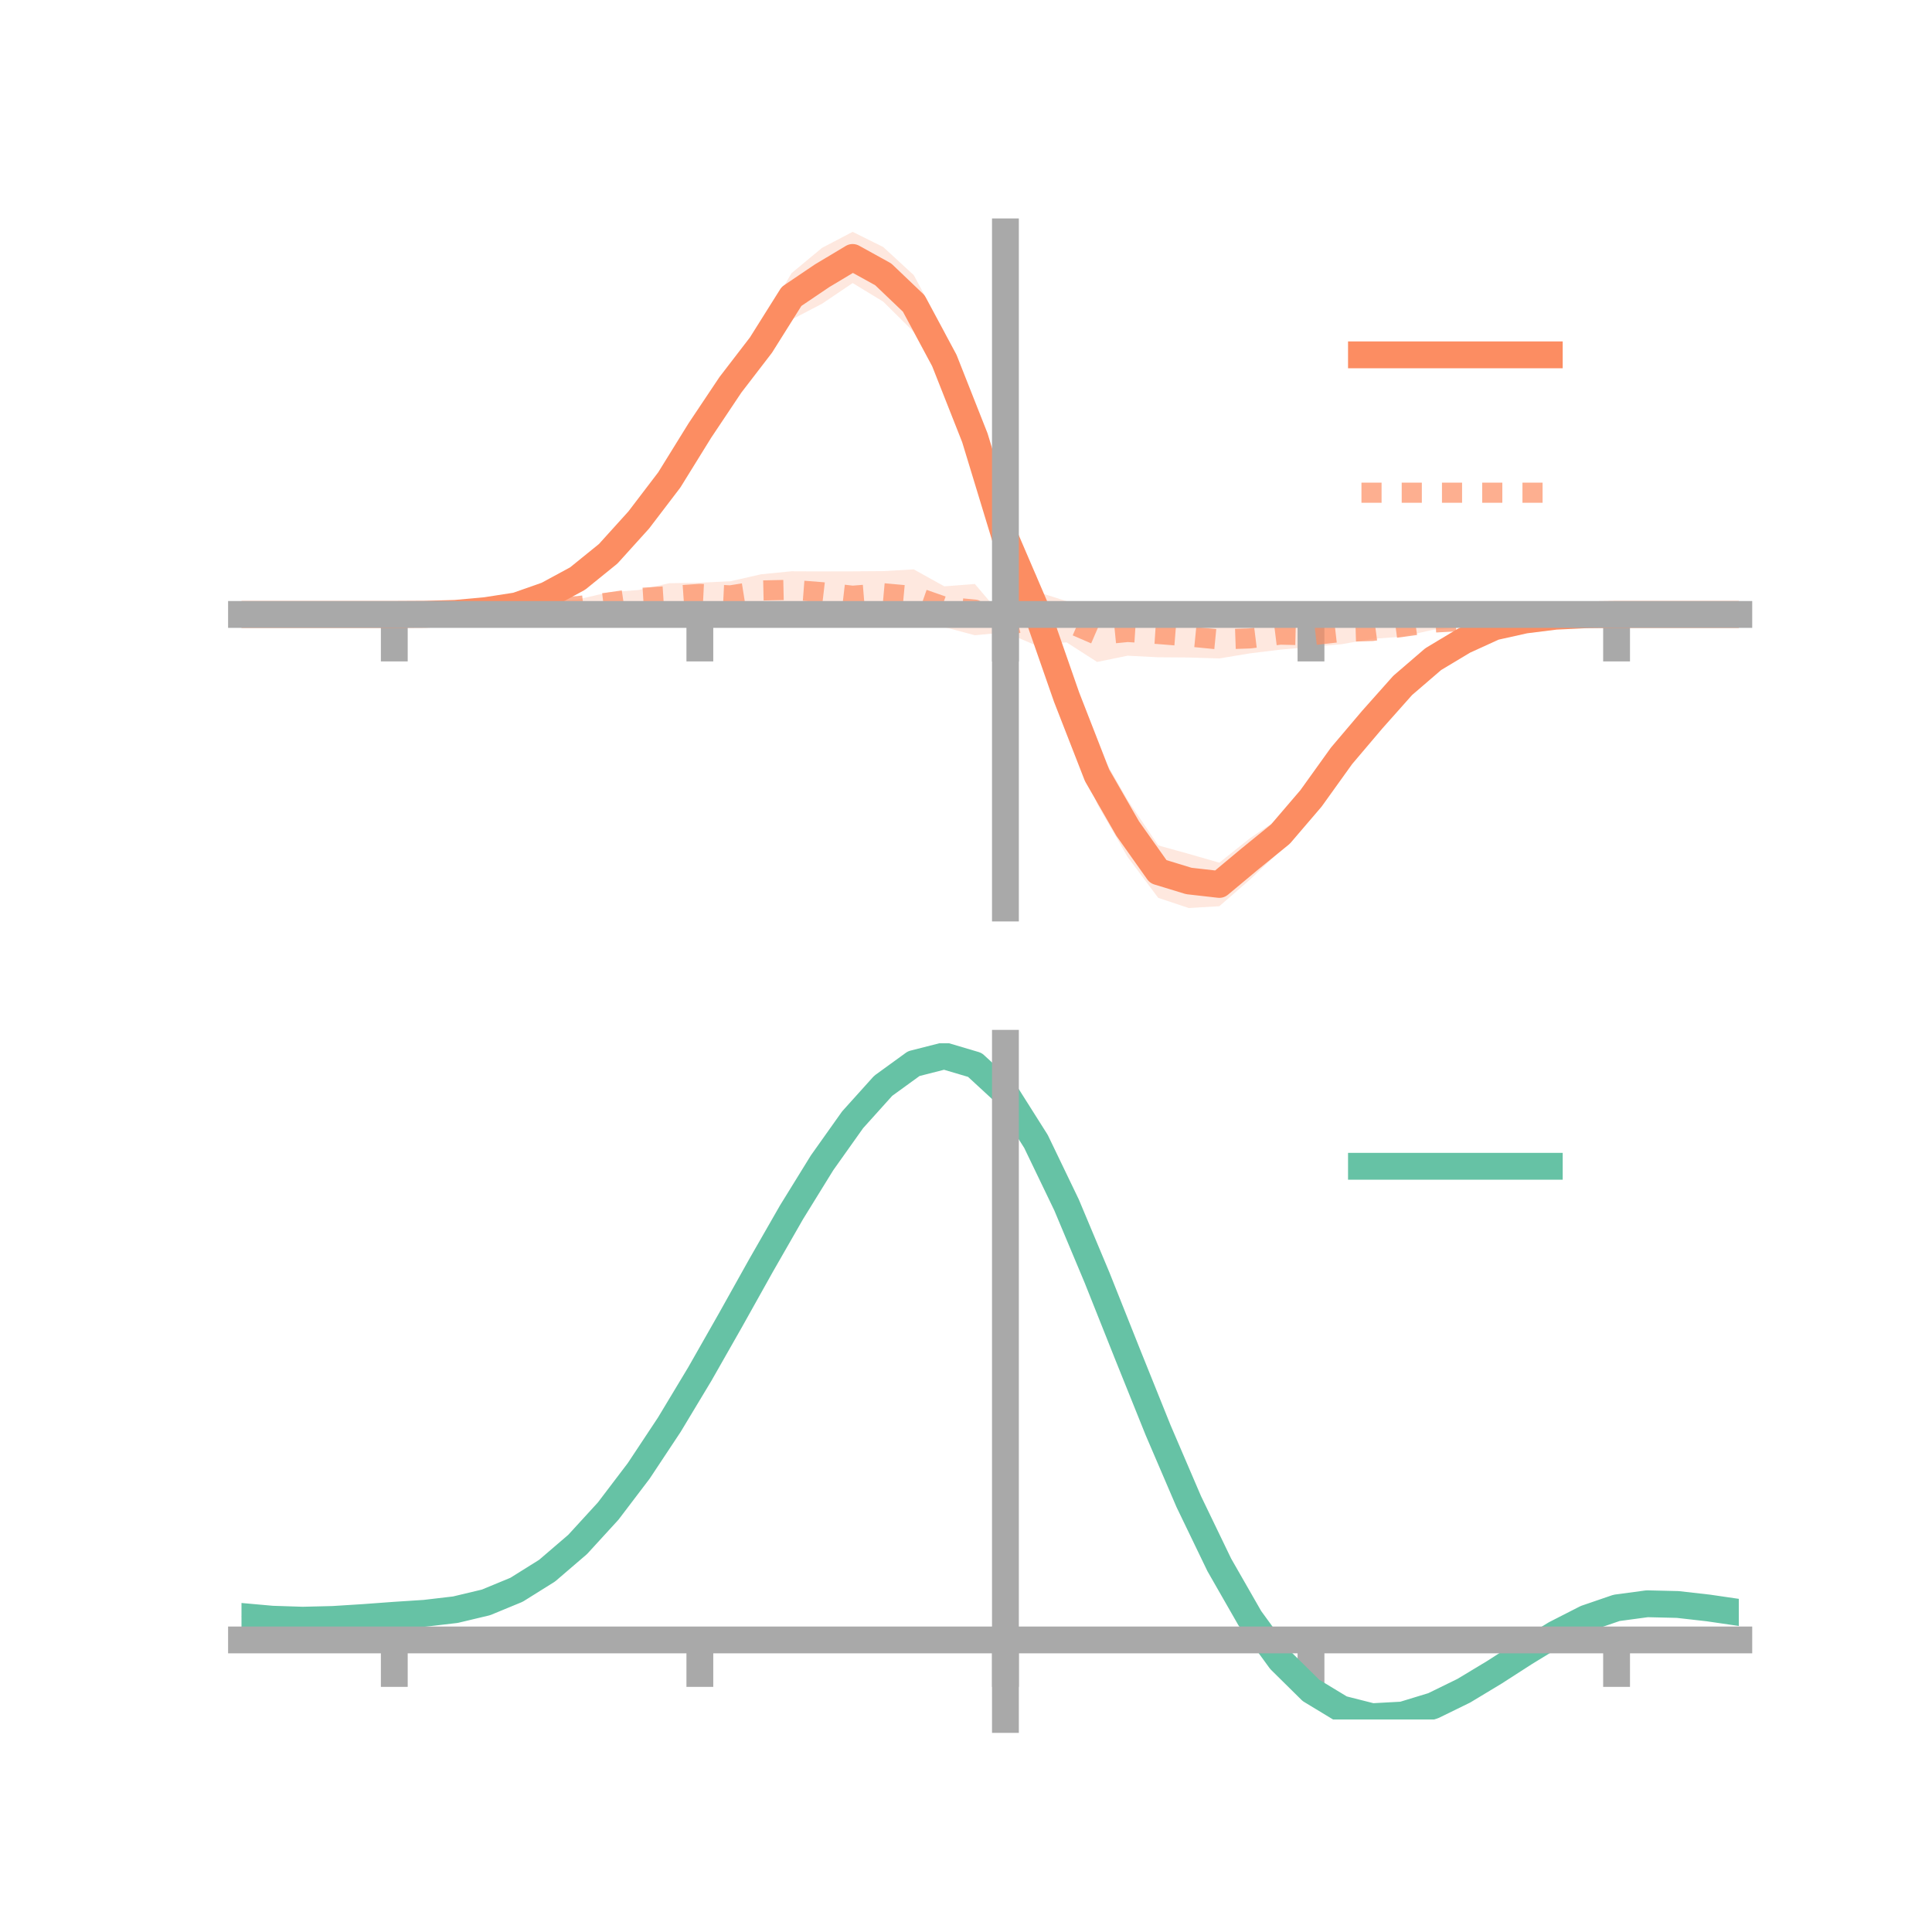 <?xml version="1.0" encoding="utf-8" standalone="no"?>
<!DOCTYPE svg PUBLIC "-//W3C//DTD SVG 1.1//EN"
  "http://www.w3.org/Graphics/SVG/1.1/DTD/svg11.dtd">
<!-- Created with matplotlib (https://matplotlib.org/) -->
<svg height="144pt" version="1.1" viewBox="0 0 144 144" width="144pt" xmlns="http://www.w3.org/2000/svg" xmlns:xlink="http://www.w3.org/1999/xlink">
 <defs>
  <style type="text/css">*{stroke-linecap:butt;stroke-linejoin:round;}</style>
 </defs>
 <g id="figure_1">
  <g id="patch_1">
   <path d="M 0 144 
L 144 144 
L 144 0 
L 0 0 
z
" style="fill:none;"/>
  </g>
  <g id="axes_1">
   <g id="patch_2">
    <path d="M 18 67.68 
L 129.6 67.68 
L 129.6 17.28 
L 18 17.28 
z
" style="fill:none;"/>
   </g>
   <g id="PolyCollection_1">
    <path clip-path="url(#pe5812099f9)" d="M 18 45.797 
L 18 45.797 
L 20.278 45.797 
L 22.555 45.797 
L 24.833 45.797 
L 27.11 45.797 
L 29.388 45.797 
L 31.665 45.754 
L 33.943 45.62 
L 36.22 45.34 
L 38.498 44.909 
L 40.776 43.916 
L 43.053 42.613 
L 45.331 40.626 
L 47.608 37.879 
L 49.886 34.808 
L 52.163 30.853 
L 54.441 27.404 
L 56.718 24.244 
L 58.996 20.362 
L 61.273 18.472 
L 63.551 17.28 
L 65.829 18.411 
L 68.106 20.505 
L 70.384 24.744 
L 72.661 30.097 
L 74.939 39.575 
L 77.216 42.87 
L 79.494 49.896 
L 81.771 55.671 
L 84.049 59.636 
L 86.327 63.012 
L 88.604 63.643 
L 90.882 64.299 
L 93.159 62.481 
L 95.437 60.93 
L 97.714 58.331 
L 99.992 55.409 
L 102.269 52.82 
L 104.547 50.402 
L 106.824 48.671 
L 109.102 47.31 
L 111.38 46.449 
L 113.657 46.056 
L 115.935 45.838 
L 118.212 45.792 
L 120.49 45.797 
L 122.767 45.797 
L 125.045 45.797 
L 127.322 45.797 
L 129.6 45.797 
L 129.6 45.797 
L 129.6 45.797 
L 127.322 45.797 
L 125.045 45.797 
L 122.767 45.797 
L 120.49 45.798 
L 118.212 45.85 
L 115.935 46.022 
L 113.657 46.375 
L 111.38 46.995 
L 109.102 48.209 
L 106.824 49.586 
L 104.547 51.775 
L 102.269 54.475 
L 99.992 57.259 
L 97.714 60.684 
L 95.437 63.406 
L 93.159 65.564 
L 90.882 67.543 
L 88.604 67.68 
L 86.327 66.922 
L 84.049 63.875 
L 81.771 59.912 
L 79.494 54.006 
L 77.216 47.957 
L 74.939 40.647 
L 72.661 35.161 
L 70.384 28.983 
L 68.106 24.735 
L 65.829 22.483 
L 63.551 21.098 
L 61.273 22.637 
L 58.996 23.823 
L 56.718 27.195 
L 54.441 29.96 
L 52.163 33.328 
L 49.886 36.731 
L 47.608 39.635 
L 45.331 41.927 
L 43.053 43.628 
L 40.776 44.792 
L 38.498 45.401 
L 36.22 45.675 
L 33.943 45.813 
L 31.665 45.814 
L 29.388 45.797 
L 27.11 45.797 
L 24.833 45.797 
L 22.555 45.797 
L 20.278 45.797 
L 18 45.797 
z
" style="fill:#fc8d62;fill-opacity:0.2;"/>
   </g>
   <g id="PolyCollection_2">
    <path clip-path="url(#pe5812099f9)" d="M 18 45.797 
L 18 45.797 
L 20.278 45.797 
L 22.555 45.797 
L 24.833 45.797 
L 27.11 45.797 
L 29.388 45.797 
L 31.665 45.731 
L 33.943 45.626 
L 36.22 45.426 
L 38.498 45.248 
L 40.776 44.826 
L 43.053 44.681 
L 45.331 44.156 
L 47.608 43.974 
L 49.886 43.471 
L 52.163 43.431 
L 54.441 43.324 
L 56.718 42.805 
L 58.996 42.579 
L 61.273 42.589 
L 63.551 42.584 
L 65.829 42.568 
L 68.106 42.438 
L 70.384 43.702 
L 72.661 43.526 
L 74.939 46.208 
L 77.216 44.085 
L 79.494 44.807 
L 81.771 45.317 
L 84.049 45.333 
L 86.327 45.518 
L 88.604 45.87 
L 90.882 46.244 
L 93.159 46.466 
L 95.437 46.181 
L 97.714 46.494 
L 99.992 46.18 
L 102.269 46.439 
L 104.547 45.995 
L 106.824 45.867 
L 109.102 45.807 
L 111.38 45.82 
L 113.657 45.777 
L 115.935 45.766 
L 118.212 45.803 
L 120.49 45.797 
L 122.767 45.797 
L 125.045 45.797 
L 127.322 45.797 
L 129.6 45.797 
L 129.6 45.797 
L 129.6 45.797 
L 127.322 45.797 
L 125.045 45.797 
L 122.767 45.797 
L 120.49 45.798 
L 118.212 45.862 
L 115.935 45.972 
L 113.657 46.17 
L 111.38 46.372 
L 109.102 46.753 
L 106.824 46.938 
L 104.547 47.45 
L 102.269 47.62 
L 99.992 48.015 
L 97.714 48.218 
L 95.437 48.42 
L 93.159 48.698 
L 90.882 49.077 
L 88.604 49.006 
L 86.327 48.99 
L 84.049 48.872 
L 81.771 49.338 
L 79.494 47.875 
L 77.216 48.106 
L 74.939 47.128 
L 72.661 47.349 
L 70.384 46.739 
L 68.106 46.412 
L 65.829 45.865 
L 63.551 46.223 
L 61.273 45.691 
L 58.996 45.346 
L 56.718 45.22 
L 54.441 45.432 
L 52.163 45.1 
L 49.886 45.378 
L 47.608 45.172 
L 45.331 45.668 
L 43.053 45.68 
L 40.776 45.834 
L 38.498 45.792 
L 36.22 45.824 
L 33.943 45.828 
L 31.665 45.798 
L 29.388 45.797 
L 27.11 45.797 
L 24.833 45.797 
L 22.555 45.797 
L 20.278 45.797 
L 18 45.797 
z
" style="fill:#fc8d62;fill-opacity:0.2;"/>
   </g>
   <g id="matplotlib.axis_1">
    <g id="xtick_1">
     <g id="line2d_1">
      <defs>
       <path d="M 0 0 
L 0 3.5 
" id="m277ec11040" style="stroke:#a9a9a9;stroke-width:2;"/>
      </defs>
      <g>
       <use style="fill:#a9a9a9;stroke:#a9a9a9;stroke-width:2;" x="29.388" xlink:href="#m277ec11040" y="45.797"/>
      </g>
     </g>
    </g>
    <g id="xtick_2">
     <g id="line2d_2">
      <g>
       <use style="fill:#a9a9a9;stroke:#a9a9a9;stroke-width:2;" x="52.163" xlink:href="#m277ec11040" y="45.797"/>
      </g>
     </g>
    </g>
    <g id="xtick_3">
     <g id="line2d_3">
      <g>
       <use style="fill:#a9a9a9;stroke:#a9a9a9;stroke-width:2;" x="74.939" xlink:href="#m277ec11040" y="45.797"/>
      </g>
     </g>
    </g>
    <g id="xtick_4">
     <g id="line2d_4">
      <g>
       <use style="fill:#a9a9a9;stroke:#a9a9a9;stroke-width:2;" x="97.714" xlink:href="#m277ec11040" y="45.797"/>
      </g>
     </g>
    </g>
    <g id="xtick_5">
     <g id="line2d_5">
      <g>
       <use style="fill:#a9a9a9;stroke:#a9a9a9;stroke-width:2;" x="120.49" xlink:href="#m277ec11040" y="45.797"/>
      </g>
     </g>
    </g>
   </g>
   <g id="matplotlib.axis_2"/>
   <g id="line2d_6">
    <path clip-path="url(#pe5812099f9)" d="M 18 45.797 
L 20.278 45.797 
L 22.555 45.797 
L 24.833 45.797 
L 27.11 45.797 
L 29.388 45.797 
L 31.665 45.784 
L 33.943 45.717 
L 36.22 45.508 
L 38.498 45.155 
L 40.776 44.354 
L 43.053 43.121 
L 45.331 41.276 
L 47.608 38.757 
L 49.886 35.769 
L 52.163 32.09 
L 54.441 28.682 
L 56.718 25.719 
L 58.996 22.092 
L 61.273 20.554 
L 63.551 19.189 
L 65.829 20.447 
L 68.106 22.62 
L 70.384 26.864 
L 72.661 32.629 
L 74.939 40.111 
L 77.216 45.413 
L 79.494 51.951 
L 81.771 57.791 
L 84.049 61.755 
L 86.327 64.967 
L 88.604 65.662 
L 90.882 65.921 
L 93.159 64.022 
L 95.437 62.168 
L 97.714 59.508 
L 99.992 56.334 
L 102.269 53.648 
L 104.547 51.088 
L 106.824 49.129 
L 109.102 47.76 
L 111.38 46.722 
L 113.657 46.215 
L 115.935 45.93 
L 118.212 45.821 
L 120.49 45.797 
L 122.767 45.797 
L 125.045 45.797 
L 127.322 45.797 
L 129.6 45.797 
" style="fill:none;stroke:#fc8d62;stroke-linecap:square;stroke-width:2;"/>
   </g>
   <g id="line2d_7">
    <path clip-path="url(#pe5812099f9)" d="M 18 45.797 
L 20.278 45.797 
L 22.555 45.797 
L 24.833 45.797 
L 27.11 45.797 
L 29.388 45.797 
L 31.665 45.764 
L 33.943 45.727 
L 36.22 45.625 
L 38.498 45.52 
L 40.776 45.33 
L 43.053 45.18 
L 45.331 44.912 
L 47.608 44.573 
L 49.886 44.425 
L 52.163 44.266 
L 54.441 44.378 
L 56.718 44.013 
L 58.996 43.963 
L 61.273 44.14 
L 63.551 44.404 
L 65.829 44.216 
L 68.106 44.425 
L 70.384 45.221 
L 72.661 45.438 
L 74.939 46.668 
L 77.216 46.095 
L 79.494 46.341 
L 81.771 47.327 
L 84.049 47.103 
L 86.327 47.254 
L 88.604 47.438 
L 90.882 47.661 
L 93.159 47.582 
L 95.437 47.3 
L 97.714 47.356 
L 99.992 47.097 
L 102.269 47.029 
L 104.547 46.722 
L 106.824 46.402 
L 109.102 46.28 
L 111.38 46.096 
L 113.657 45.974 
L 115.935 45.869 
L 118.212 45.832 
L 120.49 45.797 
L 122.767 45.797 
L 125.045 45.797 
L 127.322 45.797 
L 129.6 45.797 
" style="fill:none;stroke:#fc8d62;stroke-dasharray:1.5,1.5;stroke-dashoffset:0;stroke-opacity:0.7;stroke-width:1.5;"/>
   </g>
   <g id="patch_3">
    <path d="M 74.939 67.68 
L 74.939 17.28 
" style="fill:none;stroke:#a9a9a9;stroke-linecap:square;stroke-linejoin:miter;stroke-width:2;"/>
   </g>
   <g id="patch_4">
    <path d="M 129.6 67.68 
L 129.6 17.28 
" style="fill:none;"/>
   </g>
   <g id="patch_5">
    <path d="M 18 45.797 
L 129.6 45.797 
" style="fill:none;stroke:#a9a9a9;stroke-linecap:square;stroke-linejoin:miter;stroke-width:2;"/>
   </g>
   <g id="patch_6">
    <path d="M 18 17.28 
L 129.6 17.28 
" style="fill:none;"/>
   </g>
   <g id="legend_1">
    <g id="line2d_8">
     <path d="M 101.475 26.449 
L 115.475 26.449 
" style="fill:none;stroke:#fc8d62;stroke-linecap:square;stroke-width:2;"/>
    </g>
    <g id="line2d_9"/>
    <g id="text_1">
     <!--   -->
     <g transform="translate(121.075 28.899)scale(0.07 -0.07)">
      <defs>
       <path id="DejaVuSans-32"/>
      </defs>
      <use xlink:href="#DejaVuSans-32"/>
     </g>
    </g>
    <g id="line2d_10">
     <path d="M 101.475 36.724 
L 115.475 36.724 
" style="fill:none;stroke:#fc8d62;stroke-dasharray:1.5,1.5;stroke-dashoffset:0;stroke-opacity:0.7;stroke-width:1.5;"/>
    </g>
    <g id="line2d_11"/>
    <g id="text_2">
     <!--   -->
     <g transform="translate(121.075 39.174)scale(0.07 -0.07)">
      <use xlink:href="#DejaVuSans-32"/>
     </g>
    </g>
   </g>
  </g>
  <g id="axes_2">
   <g id="patch_7">
    <path d="M 18 128.16 
L 129.6 128.16 
L 129.6 77.76 
L 18 77.76 
z
" style="fill:none;"/>
   </g>
   <g id="PolyCollection_3">
    <path clip-path="url(#pb23c934e56)" d="M 18 120.52 
L 18 120.443 
L 20.278 120.655 
L 22.555 120.728 
L 24.833 120.666 
L 27.11 120.512 
L 29.388 120.336 
L 31.665 120.182 
L 33.943 119.911 
L 36.22 119.362 
L 38.498 118.409 
L 40.776 116.963 
L 43.053 114.973 
L 45.331 112.429 
L 47.608 109.364 
L 49.886 105.845 
L 52.163 101.973 
L 54.441 97.877 
L 56.718 93.711 
L 58.996 89.65 
L 61.273 85.884 
L 63.551 82.61 
L 65.829 80.032 
L 68.106 78.35 
L 70.384 77.76 
L 72.661 78.447 
L 74.939 80.58 
L 77.216 84.236 
L 79.494 89.036 
L 81.771 94.544 
L 84.049 100.352 
L 86.327 106.101 
L 88.604 111.492 
L 90.882 116.29 
L 93.159 120.328 
L 95.437 123.502 
L 97.714 125.773 
L 99.992 127.164 
L 102.269 127.745 
L 104.547 127.626 
L 106.824 126.942 
L 109.102 125.845 
L 111.38 124.495 
L 113.657 123.055 
L 115.935 121.684 
L 118.212 120.537 
L 120.49 119.762 
L 122.767 119.458 
L 125.045 119.517 
L 127.322 119.785 
L 129.6 120.128 
L 129.6 120.23 
L 129.6 120.23 
L 127.322 119.91 
L 125.045 119.66 
L 122.767 119.612 
L 120.49 119.922 
L 118.212 120.709 
L 115.935 121.887 
L 113.657 123.304 
L 111.38 124.795 
L 109.102 126.192 
L 106.824 127.325 
L 104.547 128.031 
L 102.269 128.16 
L 99.992 127.586 
L 97.714 126.216 
L 95.437 123.994 
L 93.159 120.908 
L 90.882 116.996 
L 88.604 112.352 
L 86.327 107.132 
L 84.049 101.561 
L 81.771 95.927 
L 79.494 90.579 
L 77.216 85.915 
L 74.939 82.363 
L 72.661 80.297 
L 70.384 79.633 
L 68.106 80.205 
L 65.829 81.827 
L 63.551 84.308 
L 61.273 87.452 
L 58.996 91.063 
L 56.718 94.95 
L 54.441 98.931 
L 52.163 102.842 
L 49.886 106.537 
L 47.608 109.895 
L 45.331 112.822 
L 43.053 115.258 
L 40.776 117.174 
L 38.498 118.577 
L 36.22 119.507 
L 33.943 120.043 
L 31.665 120.305 
L 29.388 120.448 
L 27.11 120.607 
L 24.833 120.743 
L 22.555 120.789 
L 20.278 120.716 
L 18 120.52 
z
" style="fill:#66c2a5;fill-opacity:0.2;"/>
   </g>
   <g id="matplotlib.axis_3">
    <g id="xtick_6">
     <g id="line2d_12">
      <g>
       <use style="fill:#a9a9a9;stroke:#a9a9a9;stroke-width:2;" x="29.388" xlink:href="#m277ec11040" y="122.231"/>
      </g>
     </g>
    </g>
    <g id="xtick_7">
     <g id="line2d_13">
      <g>
       <use style="fill:#a9a9a9;stroke:#a9a9a9;stroke-width:2;" x="52.163" xlink:href="#m277ec11040" y="122.231"/>
      </g>
     </g>
    </g>
    <g id="xtick_8">
     <g id="line2d_14">
      <g>
       <use style="fill:#a9a9a9;stroke:#a9a9a9;stroke-width:2;" x="74.939" xlink:href="#m277ec11040" y="122.231"/>
      </g>
     </g>
    </g>
    <g id="xtick_9">
     <g id="line2d_15">
      <g>
       <use style="fill:#a9a9a9;stroke:#a9a9a9;stroke-width:2;" x="97.714" xlink:href="#m277ec11040" y="122.231"/>
      </g>
     </g>
    </g>
    <g id="xtick_10">
     <g id="line2d_16">
      <g>
       <use style="fill:#a9a9a9;stroke:#a9a9a9;stroke-width:2;" x="120.49" xlink:href="#m277ec11040" y="122.231"/>
      </g>
     </g>
    </g>
   </g>
   <g id="matplotlib.axis_4"/>
   <g id="line2d_17">
    <path clip-path="url(#pb23c934e56)" d="M 18 120.481 
L 20.278 120.685 
L 22.555 120.759 
L 24.833 120.704 
L 27.11 120.56 
L 29.388 120.392 
L 31.665 120.244 
L 33.943 119.977 
L 36.22 119.434 
L 38.498 118.493 
L 40.776 117.069 
L 43.053 115.115 
L 45.331 112.626 
L 47.608 109.629 
L 49.886 106.191 
L 52.163 102.408 
L 54.441 98.404 
L 56.718 94.33 
L 58.996 90.356 
L 61.273 86.668 
L 63.551 83.459 
L 65.829 80.929 
L 68.106 79.277 
L 70.384 78.697 
L 72.661 79.372 
L 74.939 81.472 
L 77.216 85.075 
L 79.494 89.807 
L 81.771 95.236 
L 84.049 100.956 
L 86.327 106.616 
L 88.604 111.922 
L 90.882 116.643 
L 93.159 120.618 
L 95.437 123.748 
L 97.714 125.995 
L 99.992 127.375 
L 102.269 127.952 
L 104.547 127.828 
L 106.824 127.133 
L 109.102 126.018 
L 111.38 124.645 
L 113.657 123.179 
L 115.935 121.786 
L 118.212 120.623 
L 120.49 119.842 
L 122.767 119.535 
L 125.045 119.589 
L 127.322 119.847 
L 129.6 120.179 
" style="fill:none;stroke:#66c2a5;stroke-linecap:square;stroke-width:2;"/>
   </g>
   <g id="patch_8">
    <path d="M 74.939 128.16 
L 74.939 77.76 
" style="fill:none;stroke:#a9a9a9;stroke-linecap:square;stroke-linejoin:miter;stroke-width:2;"/>
   </g>
   <g id="patch_9">
    <path d="M 129.6 128.16 
L 129.6 77.76 
" style="fill:none;"/>
   </g>
   <g id="patch_10">
    <path d="M 18 122.231 
L 129.6 122.231 
" style="fill:none;stroke:#a9a9a9;stroke-linecap:square;stroke-linejoin:miter;stroke-width:2;"/>
   </g>
   <g id="patch_11">
    <path d="M 18 77.76 
L 129.6 77.76 
" style="fill:none;"/>
   </g>
   <g id="legend_2">
    <g id="line2d_18">
     <path d="M 101.475 86.929 
L 115.475 86.929 
" style="fill:none;stroke:#66c2a5;stroke-linecap:square;stroke-width:2;"/>
    </g>
    <g id="line2d_19"/>
    <g id="text_3">
     <!--   -->
     <g transform="translate(121.075 89.379)scale(0.07 -0.07)">
      <use xlink:href="#DejaVuSans-32"/>
     </g>
    </g>
   </g>
  </g>
 </g>
 <defs>
  <clipPath id="pe5812099f9">
   <rect height="50.4" width="111.6" x="18" y="17.28"/>
  </clipPath>
  <clipPath id="pb23c934e56">
   <rect height="50.4" width="111.6" x="18" y="77.76"/>
  </clipPath>
 </defs>
</svg>
